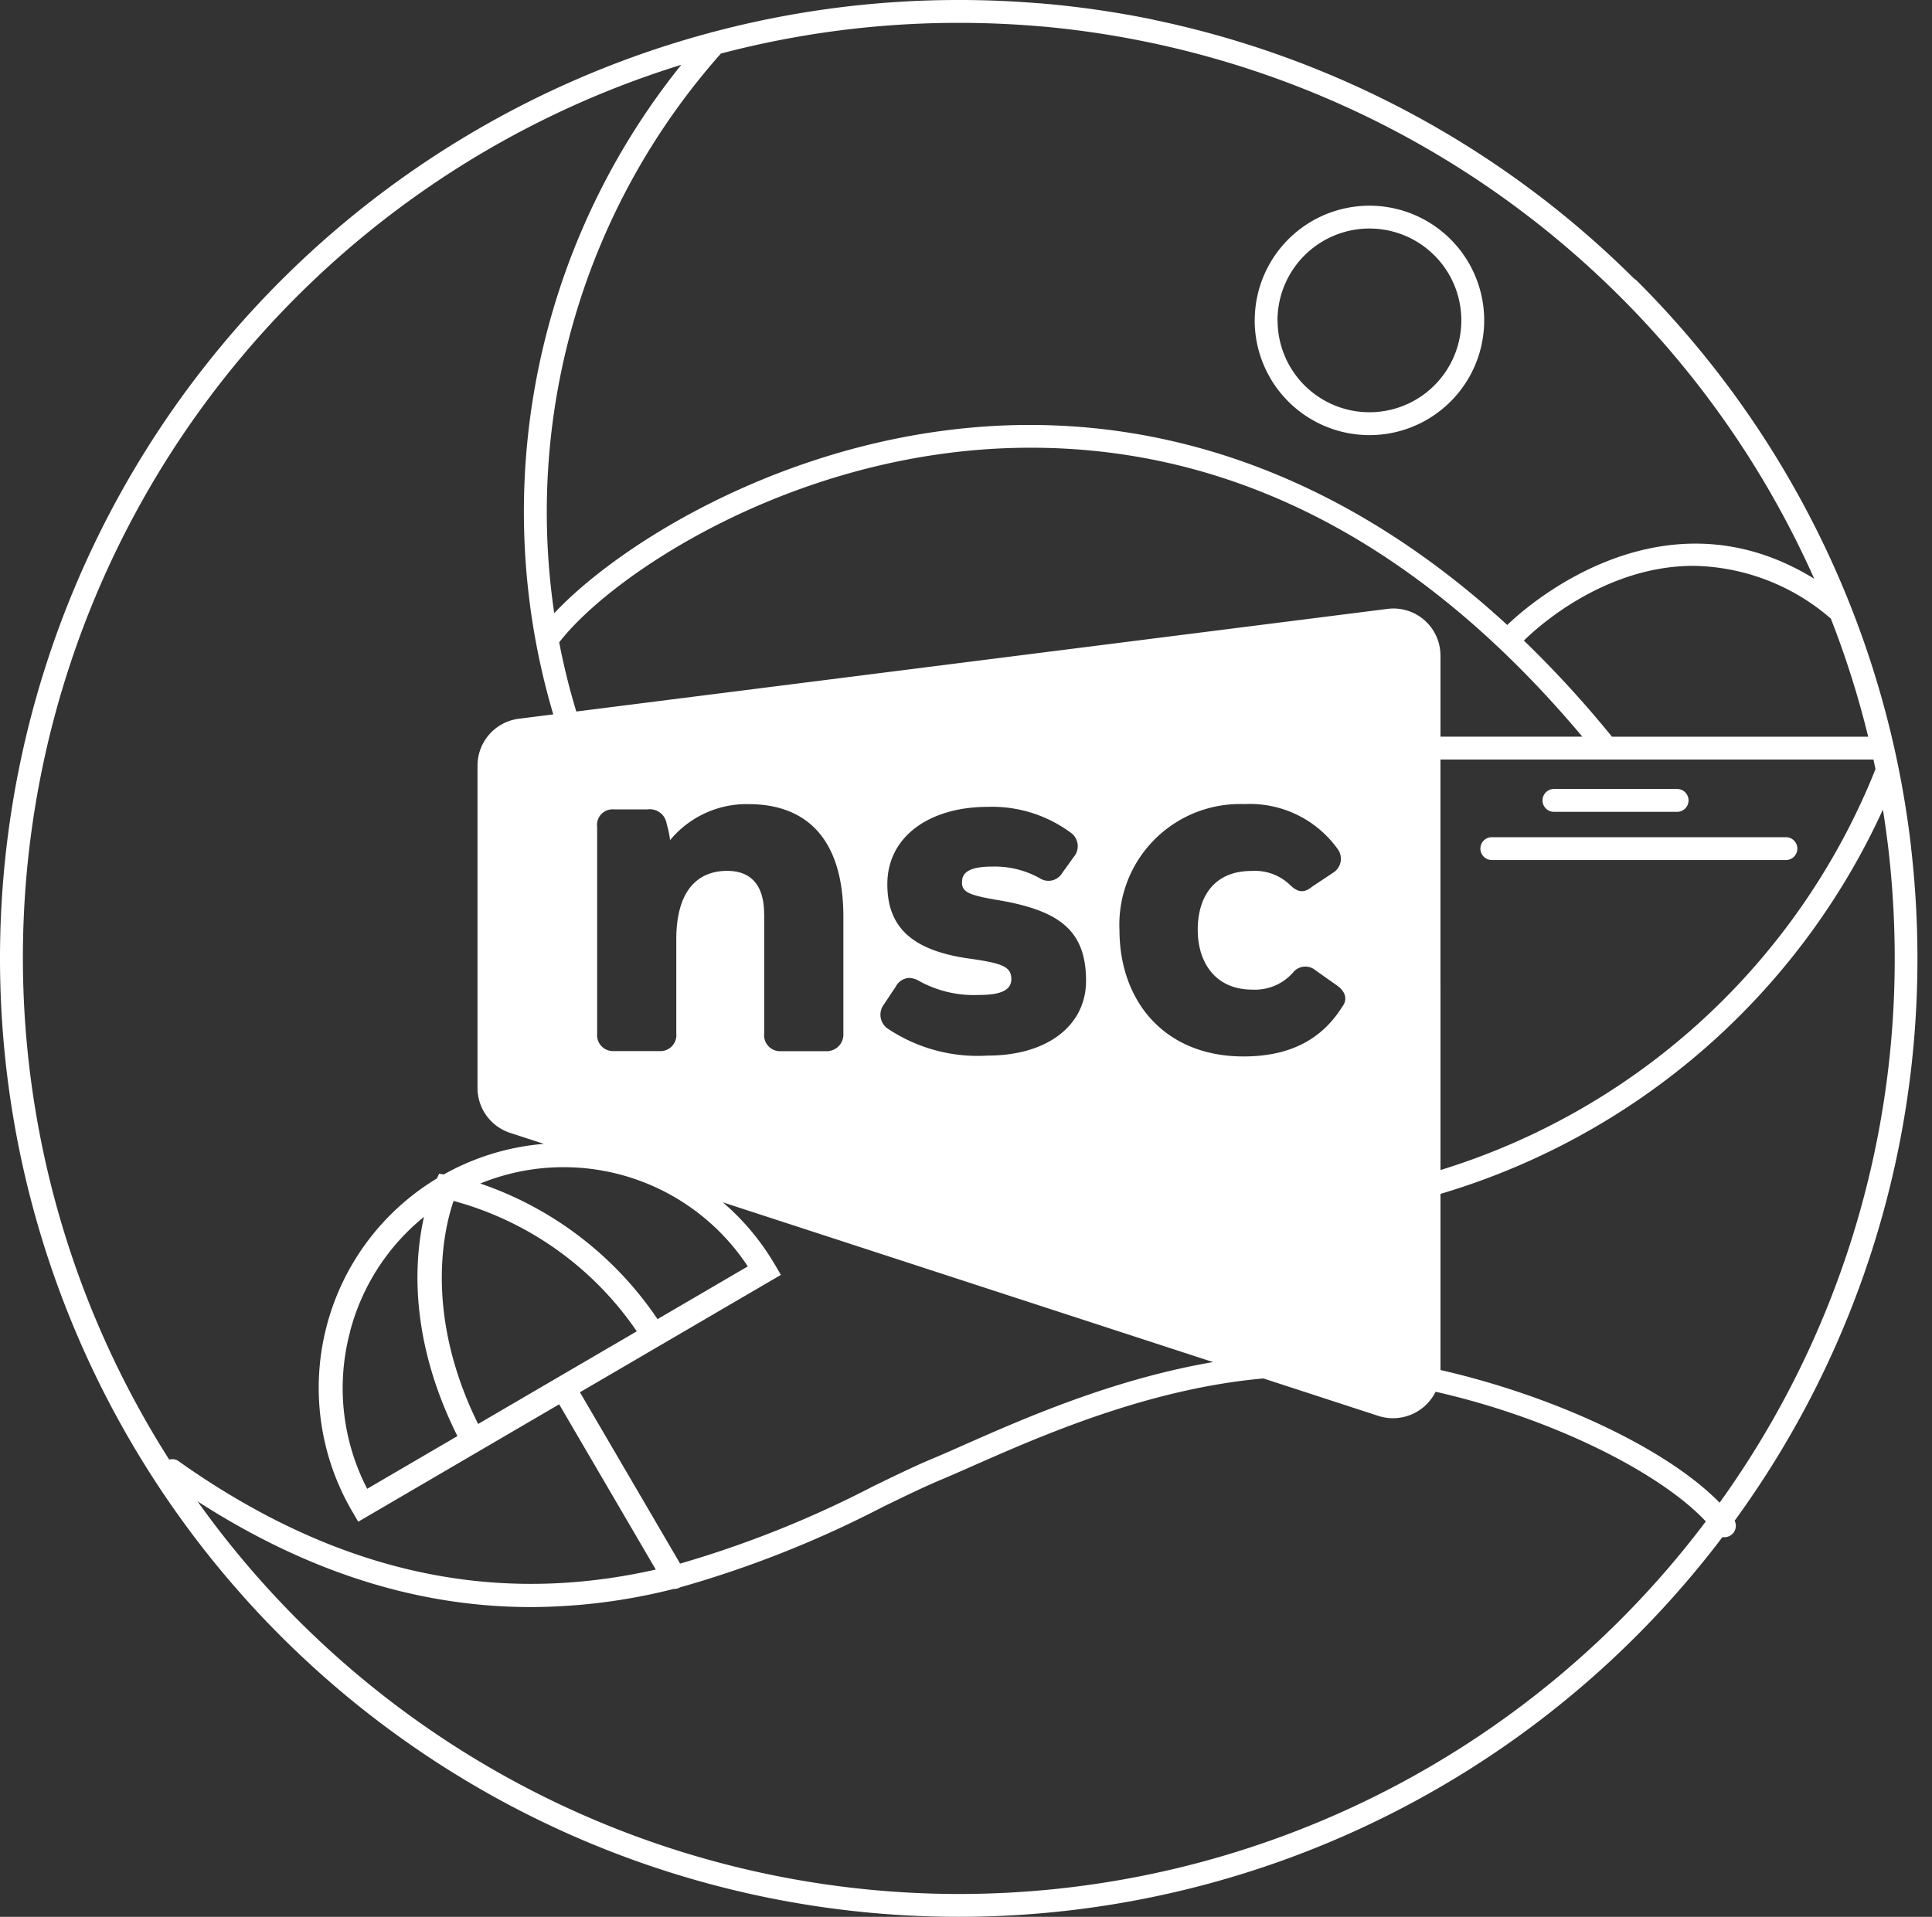 <svg width="130" height="129" fill="none" xmlns="http://www.w3.org/2000/svg"><rect width="100%" height="100%" fill="#333333" stroke="none"/><path d="M64.525 129A64.5 64.5 0 0 1 47.798 2.2a.764.764 0 0 1 .186-.05A64.378 64.378 0 0 1 64.525 0h.205c1.65.005 3.284.072 4.9.2h.015l.137.01.089.008h.057c2.55.212 5.085.574 7.592 1.086a.722.722 0 0 1 .095.026 64.46 64.46 0 0 1 32.344 17.426.78.78 0 0 1 .173.129 64.341 64.341 0 0 1 17.609 32.753c0 .022.009.043.012.066.341 1.695.614 3.406.819 5.132 0 .043.008.082.015.124a.23.23 0 0 0 0 .037c.288 2.49.433 4.994.433 7.5a64.155 64.155 0 0 1-12.3 37.846.764.764 0 0 1-.073.801.762.762 0 0 1-.331.254.764.764 0 0 1-.415.045A64.44 64.44 0 0 1 64.525 129Zm0-1.537a62.905 62.905 0 0 0 50.256-25.072c-3.132-3.345-10.468-6.99-18.183-8.727A3.2 3.2 0 0 1 92.78 95.3l-7.768-2.532c-7.8.693-15.048 3.9-19.582 5.9-.77.34-1.452.64-2.034.884-1.18.493-2.494 1.131-4.015 1.872a72.313 72.313 0 0 1-13.61 5.4h-.005a.798.798 0 0 1-.407.111h-.032a39.546 39.546 0 0 1-9.6 1.219c-6.712 0-14.243-1.835-22.437-7.117a62.935 62.935 0 0 0 51.236 26.426ZM12.037 98.35c12.342 8.747 23.234 9.28 32.088 7.279l-6.5-11.12-13.52 7.901-.409-.7a16.465 16.465 0 0 1 5.7-22.4l.153-.319.312.048a16.48 16.48 0 0 1 6.736-2.058l-2.278-.742a3.18 3.18 0 0 1-2.188-3.019V51.505a3.182 3.182 0 0 1 2.78-3.135l2.317-.293a48.019 48.019 0 0 1 8.613-43.715A62.893 62.893 0 0 0 11.386 98.23a.77.77 0 0 1 .653.114l-.002.006Zm40.1-13.252.408.7-13.522 7.9 6.74 11.531a71.162 71.162 0 0 0 12.948-5.182c1.478-.72 2.874-1.4 4.094-1.907.576-.24 1.247-.537 2.005-.873 3.995-1.767 10.05-4.445 16.813-5.6L48.635 80.915a16.337 16.337 0 0 1 3.497 4.185l.005-.002Zm44.79-4.749V92.2c7.541 1.722 15.16 5.224 18.782 8.929a62.622 62.622 0 0 0 11.782-36.634c0-2.511-.148-5.02-.444-7.514 0-.027-.006-.053-.01-.079l-.006-.053c-.1-.794-.208-1.581-.334-2.366a47.626 47.626 0 0 1-29.772 25.865l.001.001Zm-73.375 9.29a14.741 14.741 0 0 0 1.155 10.555l6.071-3.547c-3.278-6.566-2.9-11.87-2.248-14.754a14.742 14.742 0 0 0-4.983 7.744l.005.001Zm8.623 6.191 5.317-3.107a.14.14 0 0 1 .021-.013l.024-.013 5.31-3.1a21.831 21.831 0 0 0-12.325-8.776c-.619 1.779-2.043 7.53 1.648 15.008l.005.001Zm.141-16.18a23.543 23.543 0 0 1 11.928 9.126l6.074-3.55a14.844 14.844 0 0 0-18-5.577h-.002Zm64.611-.908a46.13 46.13 0 0 0 29.271-26.979c-.044-.216-.091-.431-.137-.646H96.925l.002 27.625Zm-21.6-16.165c0 4.85 3.075 8.521 8.344 8.521 3.017 0 5.206-1.065 6.625-3.313.415-.533.237-1.066-.356-1.478l-1.419-1.005a1.064 1.064 0 0 0-1.539.176A3.422 3.422 0 0 1 84.26 66.6c-2.486 0-3.667-1.833-3.667-4.023 0-2.247 1.122-3.962 3.61-3.962a3.41 3.41 0 0 1 2.543.886c.532.532.948.652 1.537.176l1.42-.945a1.1 1.1 0 0 0 .3-1.6 7.262 7.262 0 0 0-6.27-3.017 8.122 8.122 0 0 0-8.408 8.46l.002.002Zm-15.03 3.787-.828 1.243a1.14 1.14 0 0 0 .237 1.6 10.886 10.886 0 0 0 6.745 1.833c4.083 0 6.627-2.07 6.627-5.029 0-3.373-1.775-4.673-5.62-5.383-2.13-.354-2.78-.533-2.722-1.3 0-.71.711-1.007 2.01-1.007a6.211 6.211 0 0 1 3.2.772 1.077 1.077 0 0 0 1.537-.355l.767-1.066a1.112 1.112 0 0 0-.237-1.658 8.9 8.9 0 0 0-5.56-1.713c-3.846 0-6.746 1.95-6.746 5.205 0 2.9 1.656 4.5 5.681 5.029 2.07.3 2.662.534 2.662 1.36 0 .824-.887 1.065-2.19 1.065a7.627 7.627 0 0 1-4.023-.946 1.4 1.4 0 0 0-.663-.2 1.077 1.077 0 0 0-.882.55h.004Zm-8.877-4.85v8.045a1.074 1.074 0 0 0 1.125 1.184h3.018a1.122 1.122 0 0 0 1.185-1.184V61.69c0-4.971-2.25-7.573-6.39-7.573a6.677 6.677 0 0 0-5.269 2.424 7.417 7.417 0 0 0-.236-1.123 1.147 1.147 0 0 0-1.3-.946h-2.248a1.044 1.044 0 0 0-1.124 1.181v13.9a1.074 1.074 0 0 0 1.124 1.184h3.076a1.073 1.073 0 0 0 1.125-1.184v-6.331c0-3.2 1.361-4.614 3.434-4.614 1.585.006 2.476.953 2.476 2.906h.004Zm51.122-18.4a72.514 72.514 0 0 1 5.924 6.467h17.24a62.447 62.447 0 0 0-2.511-7.948 14.455 14.455 0 0 0-9.231-3.553c-6.158 0-10.764 4.37-11.426 5.033l.004.001Zm-5.616 1v5.464h9.547c-11.15-13.288-24.029-19.814-38.31-19.431-14.946.411-27.062 8.573-30.536 13.083.302 1.57.686 3.124 1.151 4.654l54.6-6.908a3.162 3.162 0 0 1 3.547 3.14l.001-.002Zm4.5-2.057c.8-.786 10.152-9.584 20.65-3.107a63.103 63.103 0 0 0-51.7-37.146h-.016l-.116-.011-.112-.01h-.022a64.248 64.248 0 0 0-5.379-.245h-.2a62.863 62.863 0 0 0-16.023 2.066 46.486 46.486 0 0 0-11.214 37.664c4.534-4.84 16.448-12.259 30.83-12.654.39-.01.78-.015 1.169-.015 11.548.001 22.49 4.601 32.126 13.46l.007-.002Zm-1.045 15.822a.768.768 0 1 1 0-1.537h19.79a.77.77 0 0 1 .769.769.768.768 0 0 1-.769.768h-19.79Zm4.181-3.243a.771.771 0 0 1-.769-.769.77.77 0 0 1 .769-.77h8.287a.769.769 0 1 1 0 1.539h-8.287ZM84.428 21.563a7.72 7.72 0 1 1 2.261 5.459 7.727 7.727 0 0 1-2.264-5.458l.003-.001Zm1.538 0a6.182 6.182 0 1 0 1.808-4.37 6.189 6.189 0 0 0-1.815 4.371l.007-.001Z" fill="#fff"/></svg>
